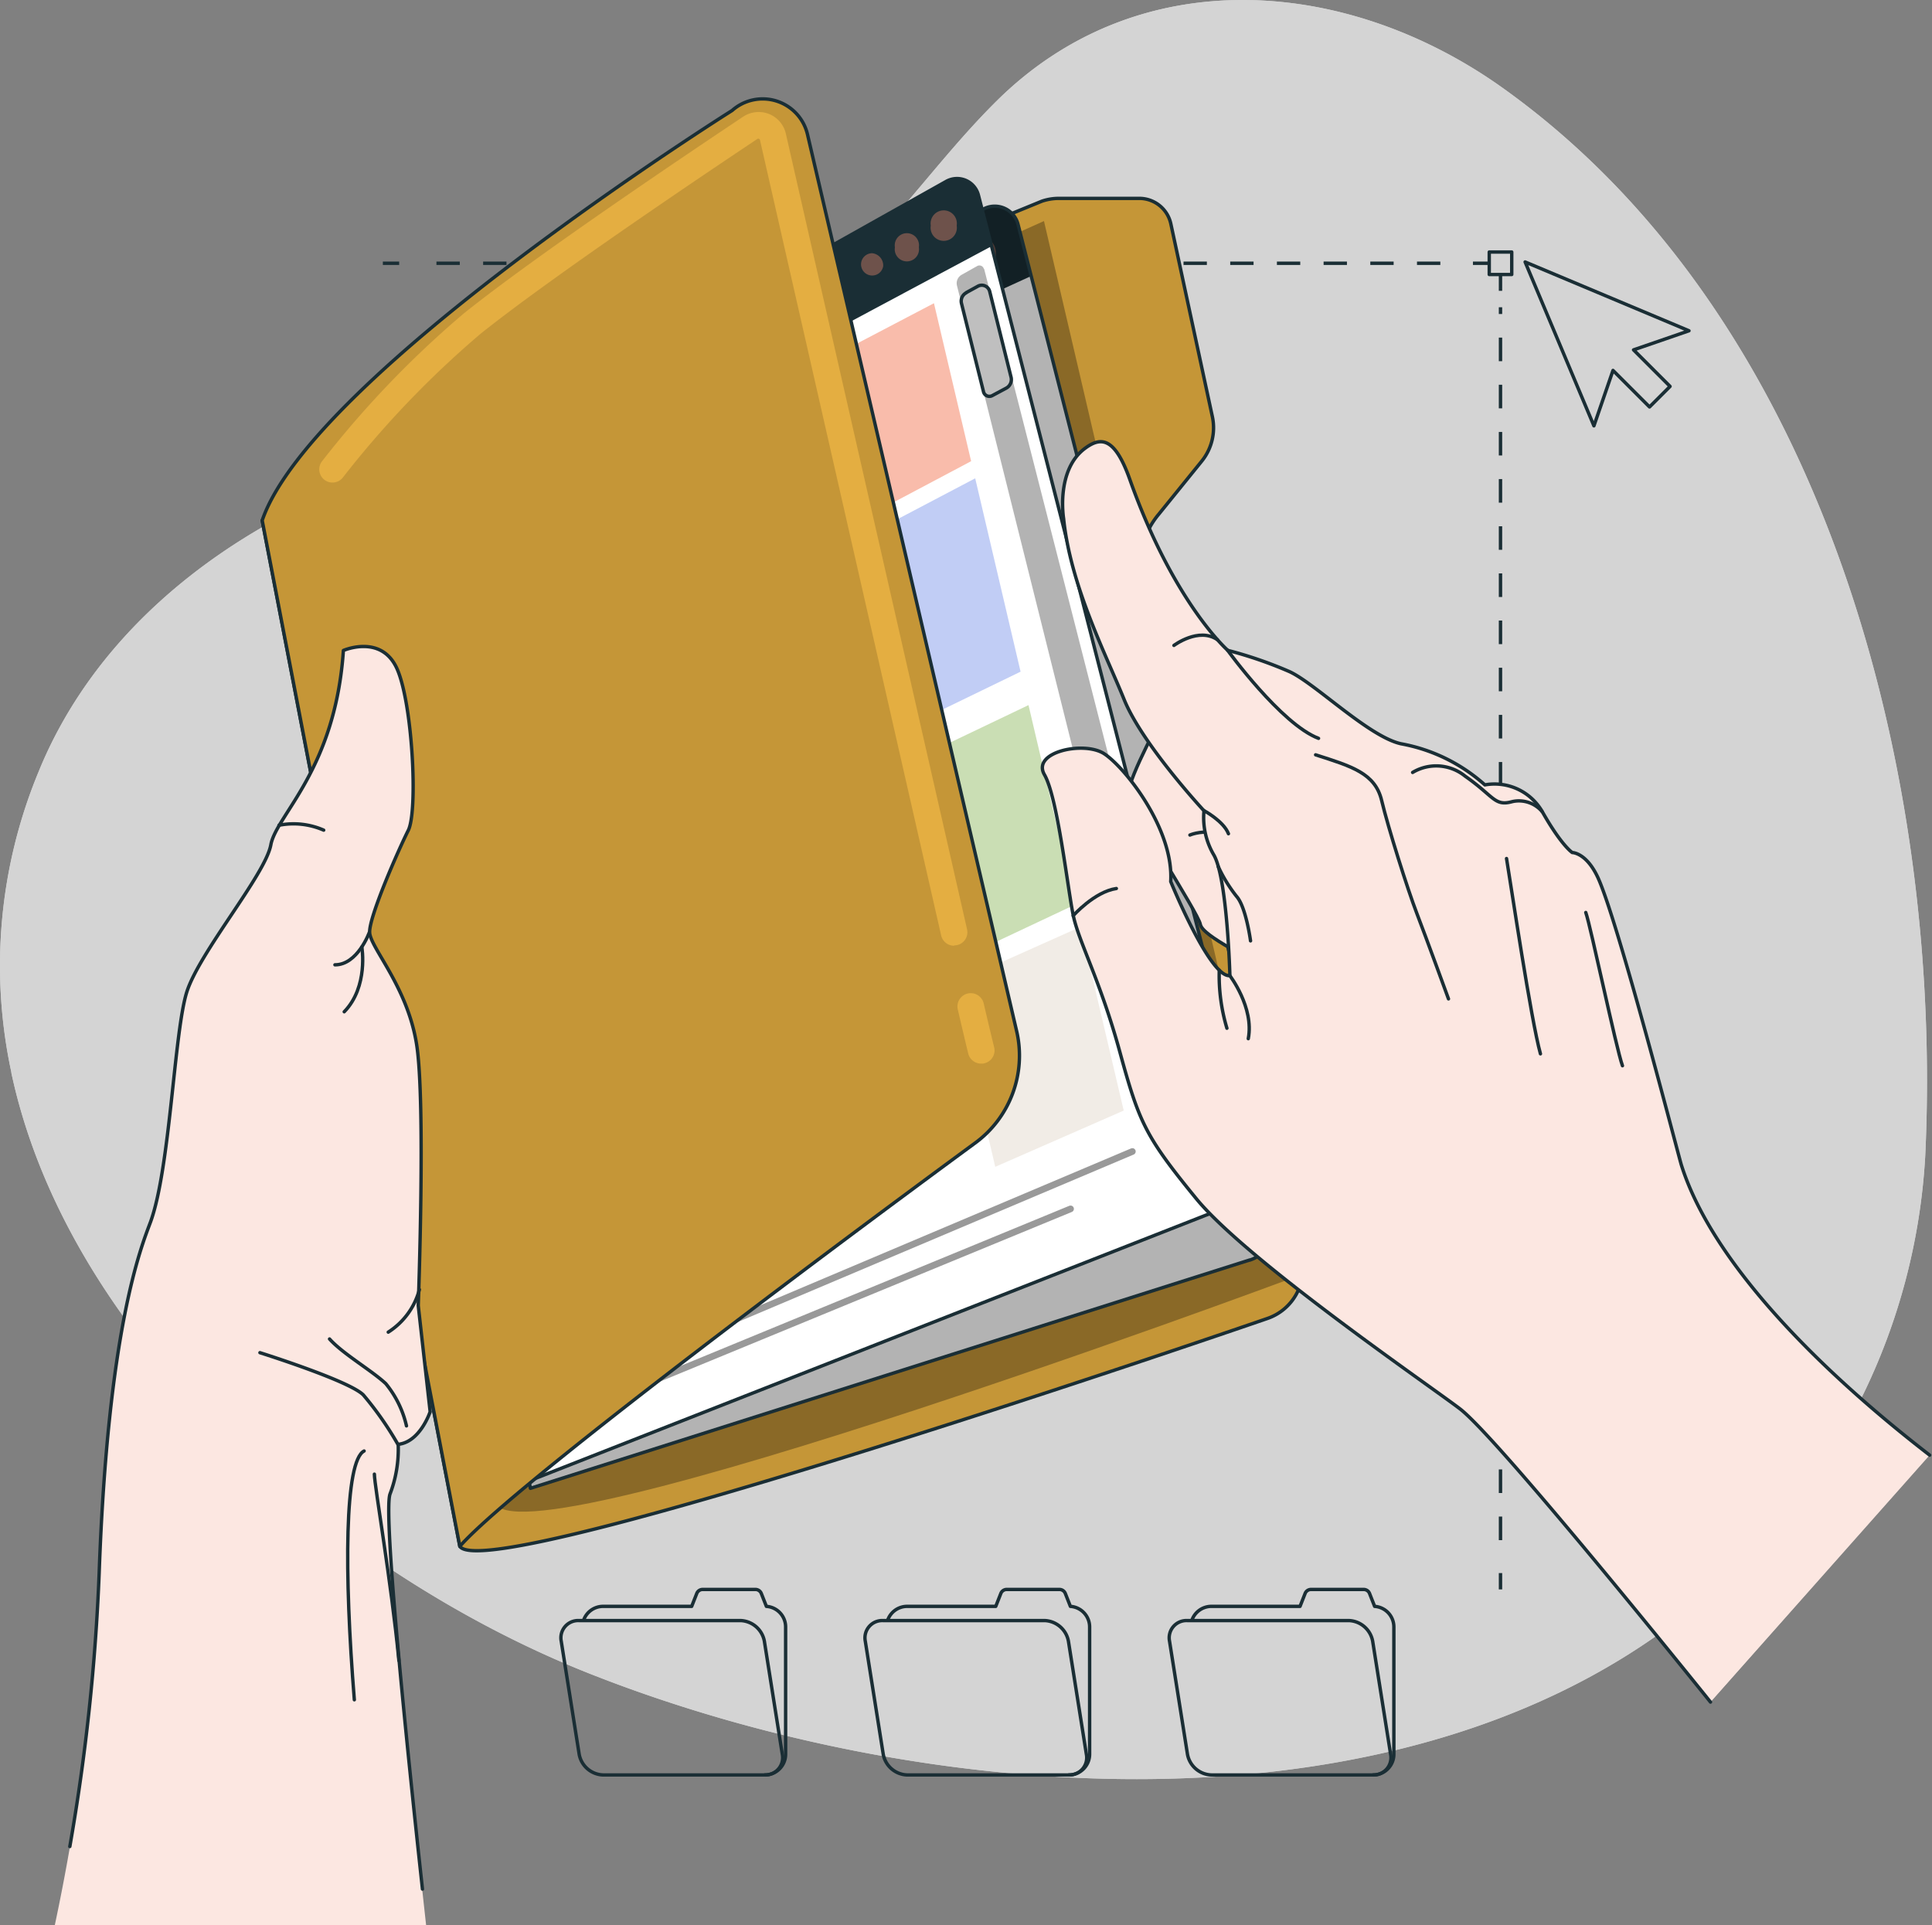 <svg xmlns="http://www.w3.org/2000/svg" xmlns:xlink="http://www.w3.org/1999/xlink" width="165.507" height="164.92" viewBox="0 0 165.507 164.92">
  <rect x="0" y="0" width="165.507" height="164.92" fill="#808080" stroke="none"/>
  <defs>
    <clipPath id="clip-path">
      <path id="Trazado_833610" data-name="Trazado 833610" d="M98.693,102.913,37.056,122.48,21.972,43.846l-.852-4.469,54.9-26.565a2.057,2.057,0,0,1,2.807,1.383l1.131,4.442,20.615,80.785a2.87,2.87,0,0,1-1.886,3.506Z" transform="translate(-21.12 -12.63)" fill="#fff" stroke="#1a2e35" stroke-linecap="round" stroke-linejoin="round" stroke-width="0.29"/>
    </clipPath>
    <clipPath id="clip-path-2">
      <path id="Trazado_833639" data-name="Trazado 833639" d="M72.321,43.61s-3.129,5.713-3.1,7,5.964,10.252,6.145,11.271S79.835,64.854,81.4,65.9s3.562-6.509,3.3-11.928S72.321,43.61,72.321,43.61Z" transform="translate(-69.22 -43.61)" fill="#fce7e1" stroke="#1a2e35" stroke-linecap="round" stroke-linejoin="round" stroke-width="0.29"/>
    </clipPath>
  </defs>
  <g id="Layer_1" data-name="Layer 1" transform="translate(0.003 0.008)">
    <g id="Grupo_1081036" data-name="Grupo 1081036" transform="translate(-0.003 -0.008)">
      <g id="Grupo_1081010" data-name="Grupo 1081010" opacity="0.66">
        <path id="Trazado_833593" data-name="Trazado 833593" d="M.979,91.892a43.351,43.351,0,0,1,2.3-25.727c4.609-11.383,14.5-19.484,25.588-24.2,16.118-6.858,31.929-7,45.03-20.434,4.036-4.148,7.43-8.9,11.551-12.961C97.616-3.419,115.438-1.966,128.735,7.531c27.752,19.819,37.725,59.053,36.189,91.5A53.551,53.551,0,0,1,146.277,136.7c-24.889,21.607-67.139,17.976-95.716,6.69C29.248,134.98,5.979,115.357.965,91.878Z" transform="translate(0.003 0.008)" fill="#fff"/>
        <path id="Trazado_833594" data-name="Trazado 833594" d="M.979,91.892a43.351,43.351,0,0,1,2.3-25.727c4.609-11.383,14.5-19.484,25.588-24.2,16.118-6.858,31.929-7,45.03-20.434,4.036-4.148,7.43-8.9,11.551-12.961C97.616-3.419,115.438-1.966,128.735,7.531c27.752,19.819,37.725,59.053,36.189,91.5A53.551,53.551,0,0,1,146.277,136.7c-24.889,21.607-67.139,17.976-95.716,6.69C29.248,134.98,5.979,115.357.965,91.878Z" transform="translate(0.003 0.008)" fill="#fff"/>
      </g>
      <g id="Grupo_1081013" data-name="Grupo 1081013" transform="translate(32.798 21.59)">
        <g id="Grupo_1081011" data-name="Grupo 1081011" transform="translate(0 0.964)">
          <line id="Línea_3394" data-name="Línea 3394" x1="1.397" transform="translate(93.383)" fill="none" stroke="#1a2e35" stroke-linejoin="round" stroke-width="0.29"/>
          <line id="Línea_3395" data-name="Línea 3395" x1="87.811" transform="translate(2.779)" fill="none" stroke="#1a2e35" stroke-linejoin="round" stroke-width="0.29" stroke-dasharray="0 0 2 2"/>
          <line id="Línea_3396" data-name="Línea 3396" x1="1.397" fill="none" stroke="#1a2e35" stroke-linejoin="round" stroke-width="0.29"/>
        </g>
        <g id="Grupo_1081012" data-name="Grupo 1081012" transform="translate(95.744 1.927)">
          <line id="Línea_3397" data-name="Línea 3397" y1="1.397" transform="translate(0 111.247)" fill="none" stroke="#1a2e35" stroke-linejoin="round" stroke-width="0.29"/>
          <line id="Línea_3398" data-name="Línea 3398" y1="105.618" transform="translate(0 2.807)" fill="none" stroke="#1a2e35" stroke-linejoin="round" stroke-width="0.29" stroke-dasharray="0 0 2.02 2.02"/>
          <line id="Línea_3399" data-name="Línea 3399" y1="1.397" fill="none" stroke="#1a2e35" stroke-linejoin="round" stroke-width="0.29"/>
        </g>
        <rect id="Rectángulo_379549" data-name="Rectángulo 379549" width="1.927" height="1.927" transform="translate(94.78)" fill="none" stroke="#1a2e35" stroke-linejoin="round" stroke-width="0.29"/>
      </g>
      <path id="Trazado_833595" data-name="Trazado 833595" d="M107.577,21.954,93.54,16.06,99.434,30.1l1.634-4.749,3.129,3.129,1.76-1.76-3.129-3.129Z" transform="translate(37.111 6.382)" fill="none" stroke="#1a2e35" stroke-linecap="round" stroke-linejoin="round" stroke-width="0.29"/>
      <g id="Grupo_1081017" data-name="Grupo 1081017" transform="translate(48.056 136.162)">
        <g id="Grupo_1081014" data-name="Grupo 1081014" transform="translate(52.111)">
          <path id="Trazado_833596" data-name="Trazado 833596" d="M89.181,112.617H75.326a2.159,2.159,0,0,1-2.053-1.774l-1.536-9.679a1.48,1.48,0,0,1,1.494-1.774H87.086a2.159,2.159,0,0,1,2.053,1.774l1.536,9.679A1.48,1.48,0,0,1,89.181,112.617Z" transform="translate(-71.714 -96.722)" fill="none" stroke="#1a2e35" stroke-linecap="round" stroke-linejoin="round" stroke-width="0.29"/>
          <path id="Trazado_833597" data-name="Trazado 833597" d="M88.631,113.374a1.776,1.776,0,0,0,1.774-1.774V100.692a1.769,1.769,0,0,0-1.648-1.76l-.433-1.1a.543.543,0,0,0-.5-.349H83.3a.543.543,0,0,0-.5.349l-.433,1.1H74.776a1.767,1.767,0,0,0-1.676,1.2" transform="translate(-71.165 -97.48)" fill="none" stroke="#1a2e35" stroke-linecap="round" stroke-linejoin="round" stroke-width="0.29"/>
        </g>
        <g id="Grupo_1081015" data-name="Grupo 1081015">
          <path id="Trazado_833598" data-name="Trazado 833598" d="M51.871,112.617H38.016a2.159,2.159,0,0,1-2.053-1.774l-1.536-9.679a1.48,1.48,0,0,1,1.494-1.774H49.776a2.159,2.159,0,0,1,2.053,1.774l1.536,9.679A1.48,1.48,0,0,1,51.871,112.617Z" transform="translate(-34.404 -96.722)" fill="none" stroke="#1a2e35" stroke-linecap="round" stroke-linejoin="round" stroke-width="0.29"/>
          <path id="Trazado_833599" data-name="Trazado 833599" d="M51.321,113.374A1.776,1.776,0,0,0,53.1,111.6V100.692a1.769,1.769,0,0,0-1.648-1.76l-.433-1.1a.543.543,0,0,0-.5-.349H45.986a.543.543,0,0,0-.5.349l-.433,1.1H37.466a1.767,1.767,0,0,0-1.676,1.2" transform="translate(-33.855 -97.48)" fill="none" stroke="#1a2e35" stroke-linecap="round" stroke-linejoin="round" stroke-width="0.29"/>
        </g>
        <g id="Grupo_1081016" data-name="Grupo 1081016" transform="translate(26.048)">
          <path id="Trazado_833600" data-name="Trazado 833600" d="M70.521,112.617H56.666a2.159,2.159,0,0,1-2.053-1.774l-1.536-9.679a1.48,1.48,0,0,1,1.494-1.774H68.426a2.159,2.159,0,0,1,2.053,1.774l1.536,9.679A1.48,1.48,0,0,1,70.521,112.617Z" transform="translate(-53.054 -96.722)" fill="none" stroke="#1a2e35" stroke-linecap="round" stroke-linejoin="round" stroke-width="0.29"/>
          <path id="Trazado_833601" data-name="Trazado 833601" d="M69.971,113.374a1.776,1.776,0,0,0,1.774-1.774V100.692a1.769,1.769,0,0,0-1.648-1.76l-.433-1.1a.543.543,0,0,0-.5-.349H64.636a.543.543,0,0,0-.5.349l-.433,1.1H56.116a1.767,1.767,0,0,0-1.676,1.2" transform="translate(-52.505 -97.48)" fill="none" stroke="#1a2e35" stroke-linecap="round" stroke-linejoin="round" stroke-width="0.29"/>
        </g>
      </g>
      <g id="Grupo_1081026" data-name="Grupo 1081026" transform="translate(22.463 8.472)">
        <path id="Trazado_833602" data-name="Trazado 833602" d="M92.815,39.3l3.757-4.637a4.552,4.552,0,0,0,.908-3.785L93.918,14.339a2.763,2.763,0,0,0-2.7-2.179h-6.9a4.568,4.568,0,0,0-1.439.237L16.08,39.759l16.928,87.88c2.374,3.562,69.151-19.512,69.151-19.512a4.493,4.493,0,0,0,2.947-5.293L91.446,45.318a6.973,6.973,0,0,1,1.369-6.02Z" transform="translate(-16.08 -3.637)" fill="#c59637" stroke="#1a2e35" stroke-linecap="round" stroke-linejoin="round" stroke-width="0.29"/>
        <path id="Trazado_833603" data-name="Trazado 833603" d="M81.819,13.564l21.132,90.59s-71.469,26.621-68.1,18.381c0,0-17.012-80.925-15.573-81.232S81.819,13.55,81.819,13.55Z" transform="translate(-14.847 -3.086)" opacity="0.3"/>
        <g id="Grupo_1081019" data-name="Grupo 1081019" transform="translate(7.039 9.179)">
          <path id="Trazado_833604" data-name="Trazado 833604" d="M98.693,102.913,37.056,122.48,21.972,43.846l-.852-4.469,54.9-26.565a2.057,2.057,0,0,1,2.807,1.383l1.131,4.442,20.615,80.785a2.87,2.87,0,0,1-1.886,3.506Z" transform="translate(-21.12 -12.63)" fill="#fff"/>
          <g id="Grupo_1081018" data-name="Grupo 1081018" clip-path="url(#clip-path)">
            <path id="Trazado_833605" data-name="Trazado 833605" d="M79.967,18.622,22.409,44.964l-1.3-5.6L76.028,12.812a2.057,2.057,0,0,1,2.807,1.383l1.131,4.442Z" transform="translate(-21.124 -12.63)" fill="#1a2e35"/>
            <path id="Trazado_833606" data-name="Trazado 833606" d="M61.9,15.971a1.268,1.268,0,0,1-1.271,1.369,1.494,1.494,0,0,1-1.271-1.55,1.268,1.268,0,0,1,1.271-1.369A1.494,1.494,0,0,1,61.9,15.971Z" transform="translate(-5.95 -11.92)" fill="#6e524b" stroke="#1a2e35" stroke-linecap="round" stroke-linejoin="round" stroke-width="0.29"/>
            <path id="Trazado_833607" data-name="Trazado 833607" d="M59.5,17.1a1.183,1.183,0,0,1-1.187,1.271,1.386,1.386,0,0,1-1.187-1.439,1.175,1.175,0,0,1,1.187-1.271A1.386,1.386,0,0,1,59.5,17.1Z" transform="translate(-6.835 -11.429)" fill="#6e524b" stroke="#1a2e35" stroke-linecap="round" stroke-linejoin="round" stroke-width="0.29"/>
            <path id="Trazado_833608" data-name="Trazado 833608" d="M57.237,18.081a1.1,1.1,0,0,1-1.1,1.187,1.292,1.292,0,0,1-1.1-1.341,1.1,1.1,0,0,1,1.1-1.187A1.292,1.292,0,0,1,57.237,18.081Z" transform="translate(-7.668 -11)" fill="#6e524b" stroke="#1a2e35" stroke-linecap="round" stroke-linejoin="round" stroke-width="0.29"/>
            <path id="Trazado_833609" data-name="Trazado 833609" d="M98.693,102.913,37.056,122.48,21.972,43.846l-.852-4.469,54.9-26.565a2.057,2.057,0,0,1,2.807,1.383l1.131,4.442,20.615,80.785a2.87,2.87,0,0,1-1.886,3.506Z" transform="translate(-21.12 -12.63)" opacity="0.3"/>
          </g>
          <path id="Trazado_833611" data-name="Trazado 833611" d="M98.693,102.913,37.056,122.48,21.972,43.846l-.852-4.469,54.9-26.565a2.057,2.057,0,0,1,2.807,1.383l1.131,4.442,20.615,80.785a2.87,2.87,0,0,1-1.886,3.506Z" transform="translate(-21.12 -12.63)" fill="none" stroke="#1a2e35" stroke-linecap="round" stroke-linejoin="round" stroke-width="0.29"/>
        </g>
        <g id="Grupo_1081021" data-name="Grupo 1081021" transform="translate(4.428 6.824)">
          <path id="Trazado_833612" data-name="Trazado 833612" d="M95.789,99.7l-60.8,23.87L20.1,46l-.852-4.414L73.414,11.19a1.89,1.89,0,0,1,2.765,1.187L77.3,16.735,97.633,96.081a3.084,3.084,0,0,1-1.858,3.631Z" transform="translate(-19.25 -10.944)" fill="#fff" stroke="#1a2e35" stroke-linecap="round" stroke-linejoin="round" stroke-width="0.29"/>
          <path id="Trazado_833613" data-name="Trazado 833613" d="M77.311,16.735,20.535,47.1,19.25,41.6,73.414,11.19a1.89,1.89,0,0,1,2.765,1.187L77.3,16.735Z" transform="translate(-19.25 -10.944)" fill="#1a2e35"/>
          <path id="Trazado_833614" data-name="Trazado 833614" d="M59.494,14.243a1.27,1.27,0,1,1-2.514,0,1.27,1.27,0,1,1,2.514,0Z" transform="translate(-4.282 -10.211)" fill="#6e524b" stroke="#1a2e35" stroke-linecap="round" stroke-linejoin="round" stroke-width="0.29"/>
          <path id="Trazado_833615" data-name="Trazado 833615" d="M57.126,15.545a1.185,1.185,0,1,1-2.346,0,1.185,1.185,0,1,1,2.346,0Z" transform="translate(-5.155 -9.656)" fill="#6e524b" stroke="#1a2e35" stroke-linecap="round" stroke-linejoin="round" stroke-width="0.29"/>
          <path id="Trazado_833616" data-name="Trazado 833616" d="M54.889,16.691A1.1,1.1,0,1,1,53.8,15.42,1.194,1.194,0,0,1,54.889,16.691Z" transform="translate(-5.976 -9.168)" fill="#6e524b" stroke="#1a2e35" stroke-linecap="round" stroke-linejoin="round" stroke-width="0.29"/>
          <path id="Trazado_833617" data-name="Trazado 833617" d="M61.029,16.575l17.906,70.1a.614.614,0,0,1-.349.712l-1.634.726a.6.6,0,0,1-.824-.405L58.7,18a.836.836,0,0,1,.391-.922l1.341-.754a.393.393,0,0,1,.573.251Z" transform="translate(-3.611 -8.829)" opacity="0.3"/>
          <path id="Trazado_833618" data-name="Trazado 833618" d="M59.383,18.12l.992-.545a.7.7,0,0,1,1.02.447l1.83,7.347a.835.835,0,0,1-.419.936l-1.2.642a.516.516,0,0,1-.74-.321l-1.886-7.57a.808.808,0,0,1,.405-.922Z" transform="translate(-3.501 -8.348)" fill="#bfbfbf" stroke="#1a2e35" stroke-linecap="round" stroke-linejoin="round" stroke-width="0.29"/>
          <line id="Línea_3400" data-name="Línea 3400" x1="39.163" y2="16.132" transform="translate(25.657 88.266)" fill="none" stroke="#000" stroke-linecap="round" stroke-linejoin="round" stroke-width="0.57" opacity="0.4"/>
          <line id="Línea_3401" data-name="Línea 3401" x1="49.75" y2="21.048" transform="translate(20.364 83.35)" fill="none" stroke="#000" stroke-linecap="round" stroke-linejoin="round" stroke-width="0.57" opacity="0.4"/>
          <g id="Grupo_1081020" data-name="Grupo 1081020" transform="translate(42.376 10.68)">
            <path id="Trazado_833619" data-name="Trazado 833619" d="M70.179,60.322,66.17,43.24l-10.88,5.2,3.967,17.026Z" transform="translate(-47.329 -8.811)" fill="#cadeb4"/>
            <path id="Trazado_833620" data-name="Trazado 833620" d="M52.11,34.987,55.9,51.16l10.852-5.266L62.865,29.33Z" transform="translate(-48.59 -14.329)" fill="#c1cdf5"/>
            <path id="Trazado_833621" data-name="Trazado 833621" d="M63.515,32.124,60.331,18.59,49.59,24.219l3.184,13.6Z" transform="translate(-49.59 -18.59)" fill="#f9bcab"/>
            <path id="Trazado_833622" data-name="Trazado 833622" d="M58.42,61.742,62.079,77.4l11.006-4.819-3.7-15.741Z" transform="translate(-46.087 -3.416)" fill="#f1ece6"/>
          </g>
        </g>
        <g id="Grupo_1081025" data-name="Grupo 1081025">
          <path id="Trazado_833623" data-name="Trazado 833623" d="M16.08,42.179l16.928,87.88c5.419-6.187,44.108-34.526,44.108-34.526a9.276,9.276,0,0,0,3.6-9.581L62.8,9.134a3.946,3.946,0,0,0-6.467-2.081S20.354,29.665,16.08,42.166Z" transform="translate(-16.08 -6.058)" fill="#c59637" stroke="#1a2e35" stroke-linecap="round" stroke-linejoin="round" stroke-width="0.29"/>
          <g id="Grupo_1081024" data-name="Grupo 1081024" transform="translate(4.882 1.12)">
            <g id="Grupo_1081022" data-name="Grupo 1081022" transform="translate(54.672 75.491)" opacity="0.7">
              <path id="Trazado_833624" data-name="Trazado 833624" d="M60.746,66.944a1.134,1.134,0,0,1-1.1-.866c-.307-1.257-.6-2.514-.894-3.771a1.14,1.14,0,0,1,2.221-.517c.293,1.257.587,2.5.894,3.757a1.126,1.126,0,0,1-.838,1.369.859.859,0,0,1-.265.028Z" transform="translate(-58.719 -60.909)" fill="#f1b846"/>
            </g>
            <g id="Grupo_1081023" data-name="Grupo 1081023" opacity="0.7">
              <path id="Trazado_833625" data-name="Trazado 833625" d="M73.955,78.287a1.134,1.134,0,0,1-1.1-.88L57.335,9.262a.143.143,0,0,0-.084-.1.174.174,0,0,0-.126,0c-3.981,2.654-17.473,11.7-23.716,16.691A83.472,83.472,0,0,0,21.593,38.188a1.132,1.132,0,1,1-1.76-1.425A85.214,85.214,0,0,1,31.985,24.1c6.159-4.93,18.772-13.408,23.9-16.83A2.416,2.416,0,0,1,58.1,7.028a2.386,2.386,0,0,1,1.453,1.7L75.073,76.877a1.125,1.125,0,0,1-.852,1.355,1.539,1.539,0,0,1-.251.028Z" transform="translate(-19.575 -6.86)" fill="#f1b846"/>
            </g>
          </g>
        </g>
      </g>
      <g id="Grupo_1081028" data-name="Grupo 1081028" transform="translate(4.697 55.341)">
        <path id="Trazado_833626" data-name="Trazado 833626" d="M35.163,149.15c-.531-4.819-1.257-11.509-1.886-17.892-.908-9.3-1.62-17.92-1.229-19.023a10.724,10.724,0,0,0,.7-4.26c1.9-.21,2.751-2.793,2.751-2.793l-1.02-9.093s.629-17.417-.14-22.361-3.953-8.268-4.022-9.581,2.472-7.109,3.31-8.757.349-10.978-.992-13.9a2.951,2.951,0,0,0-1.522-1.578A4.236,4.236,0,0,0,28.068,40,25.89,25.89,0,0,1,24.59,51.7h0c-1.313,2.277-2.514,3.743-2.738,4.944-.461,2.57-6.132,9.2-7.207,12.626s-1.411,15.084-3.1,19.68C10.749,91.117,7.9,98,7.159,119.023a180.726,180.726,0,0,1-3.8,30.155H35.177Z" transform="translate(-3.36 -39.599)" fill="#fce7e1"/>
        <path id="Trazado_833627" data-name="Trazado 833627" d="M29.069,55.391c-.838,1.662-3.38,7.444-3.31,8.757S29,68.785,29.782,73.73s.14,22.361.14,22.361l1.02,9.093s-.852,2.584-2.751,2.793a10.724,10.724,0,0,1-.7,4.26c-.391,1.089.321,9.707,1.229,19.023-.95-4.023-1.732-7.123-1.732-7.123s-.419,4.944-.95,8.855-1.83,9.456-1.83,9.456-2.849-26.873-2.193-31.356,2.291-3.757,1.034-5.908-8.939-4.009-8.185-5.629c.74-1.592,6.746,1.257,7,1.369-.21-.168-3.534-2.835-3.506-4.064.028-1.271,5.349,1.983,5.349,1.983a17.754,17.754,0,0,0,3.841-3.184c1.62-1.872-.782-19.721-1.243-21.006s-3.31-1.1-4.134-2.179,1.425-1.55.992-3.184-1.606-1.494-1.606-1.494,1.872-2.738,1.7-5.126,2.933-5.266,2.71-7c-.866-6.7-4.861-2.081-5.95-3.995h0A25.957,25.957,0,0,0,23.5,39.957a4.236,4.236,0,0,1,3.045-.084,3,3,0,0,1,1.522,1.578c1.355,2.919,1.83,12.235.992,13.9Z" transform="translate(1.183 -39.614)" fill="#fce7e1" opacity="0.4"/>
        <g id="Grupo_1081027" data-name="Grupo 1081027" transform="translate(1.285 0.044)">
          <path id="Trazado_833628" data-name="Trazado 833628" d="M4.28,142.449A175.229,175.229,0,0,0,6.794,119c.754-21.006,3.6-27.906,4.4-30.057,1.676-4.6,2.025-16.258,3.1-19.68S21.026,59.205,21.5,56.635s5.517-6.411,6.215-16.649c0,0,3.212-1.411,4.567,1.508s1.83,12.235.992,13.9-3.38,7.444-3.31,8.757,3.24,4.637,4.023,9.581.14,22.375.14,22.375l1.02,9.093s-.852,2.6-2.738,2.793a10.725,10.725,0,0,1-.7,4.26c-.6,1.69,1.425,21.453,2.779,33.842" transform="translate(-4.28 -39.646)" fill="#fce7e1" stroke="#1a2e35" stroke-linecap="round" stroke-linejoin="round" stroke-width="0.29"/>
          <path id="Trazado_833629" data-name="Trazado 833629" d="M23.487,57.18s-1.006,2.793-2.947,2.779" transform="translate(2.17 -32.69)" fill="#fce7e1" stroke="#1a2e35" stroke-linecap="round" stroke-linejoin="round" stroke-width="0.29"/>
          <path id="Trazado_833630" data-name="Trazado 833630" d="M22.618,58.08s.587,3.394-1.508,5.545" transform="translate(2.396 -32.333)" fill="#fce7e1" stroke="#1a2e35" stroke-linecap="round" stroke-linejoin="round" stroke-width="0.29"/>
          <path id="Trazado_833631" data-name="Trazado 833631" d="M17.11,50.644a6.439,6.439,0,0,1,3.827.419" transform="translate(0.81 -35.331)" fill="#fce7e1" stroke="#1a2e35" stroke-linecap="round" stroke-linejoin="round" stroke-width="0.29"/>
          <path id="Trazado_833632" data-name="Trazado 833632" d="M15.94,82.96s7.64,2.4,8.855,3.617a28.006,28.006,0,0,1,2.961,4.232" transform="translate(0.346 -22.463)" fill="#fce7e1" stroke="#1a2e35" stroke-linecap="round" stroke-linejoin="round" stroke-width="0.29"/>
          <path id="Trazado_833633" data-name="Trazado 833633" d="M20.21,82.12c1.117,1.257,3.631,2.71,4.819,3.827A8.792,8.792,0,0,1,26.8,89.564" transform="translate(2.039 -22.797)" fill="#fce7e1" stroke="#1a2e35" stroke-linecap="round" stroke-linejoin="round" stroke-width="0.29"/>
          <path id="Trazado_833634" data-name="Trazado 833634" d="M23.81,82.735a6.214,6.214,0,0,0,2.668-3.645" transform="translate(3.468 -23.999)" fill="#fce7e1" stroke="#1a2e35" stroke-linecap="round" stroke-linejoin="round" stroke-width="0.29"/>
          <path id="Trazado_833635" data-name="Trazado 833635" d="M22.729,88.99c-1.676.838-1.718,10.447-.838,21.314" transform="translate(2.481 -20.071)" fill="#fce7e1" stroke="#1a2e35" stroke-linecap="round" stroke-linejoin="round" stroke-width="0.29"/>
          <path id="Trazado_833636" data-name="Trazado 833636" d="M22.96,90.41c.014,1.061,1.439,9.162,2.1,15.978" transform="translate(3.13 -19.508)" fill="#fce7e1" stroke="#1a2e35" stroke-linecap="round" stroke-linejoin="round" stroke-width="0.29"/>
        </g>
      </g>
      <g id="Grupo_1081035" data-name="Grupo 1081035" transform="translate(89.268 37.819)">
        <g id="Grupo_1081031" data-name="Grupo 1081031" transform="translate(7.415 23.102)">
          <g id="Grupo_1081030" data-name="Grupo 1081030">
            <path id="Trazado_833637" data-name="Trazado 833637" d="M72.321,43.61s-3.129,5.713-3.1,7,5.964,10.252,6.145,11.271S79.835,64.854,81.4,65.9s3.562-6.509,3.3-11.928S72.321,43.61,72.321,43.61Z" transform="translate(-69.22 -43.61)" fill="#fce7e1"/>
            <g id="Grupo_1081029" data-name="Grupo 1081029" clip-path="url(#clip-path-2)">
              <path id="Trazado_833638" data-name="Trazado 833638" d="M72.321,43.61s-3.129,5.713-3.1,7,5.964,10.252,6.145,11.271S79.835,64.854,81.4,65.9s3.562-6.509,3.3-11.928S72.321,43.61,72.321,43.61Z" transform="translate(-69.22 -43.61)" fill="#fce7e1" opacity="0.5"/>
            </g>
            <path id="Trazado_833640" data-name="Trazado 833640" d="M72.321,43.61s-3.129,5.713-3.1,7,5.964,10.252,6.145,11.271S79.835,64.854,81.4,65.9s3.562-6.509,3.3-11.928S72.321,43.61,72.321,43.61Z" transform="translate(-69.22 -43.61)" fill="none" stroke="#1a2e35" stroke-linecap="round" stroke-linejoin="round" stroke-width="0.29"/>
          </g>
          <path id="Trazado_833641" data-name="Trazado 833641" d="M72.98,51.283s3.073-1.4,6.411,2.332" transform="translate(-67.728 -40.668)" fill="#fce7e1" stroke="#1a2e35" stroke-linecap="round" stroke-linejoin="round" stroke-width="0.29"/>
        </g>
        <g id="Grupo_1081034" data-name="Grupo 1081034">
          <path id="Trazado_833642" data-name="Trazado 833642" d="M139.914,113.889l-18.758,21.16s-3.087-3.841-6.942-8.534c-5.475-6.662-12.528-15.056-14.512-16.579-2.43-1.872-18.241-12.682-22.613-18.031-.629-.768-1.173-1.453-1.648-2.067h0c-2.891-3.715-3.464-5.307-4.888-10.5-1.676-6.062-3.506-9.414-3.981-11.648a1.114,1.114,0,0,0-.042-.21C66.057,64.991,65.2,57.5,64.1,55.6c-1.131-1.955,3.366-2.905,5.084-1.816s5.992,6.4,5.726,10.964c0,0,3.366,8.282,5.07,8.059,0,0-.223-8.3-1.355-10.322a6.655,6.655,0,0,1-.88-3.031,3.443,3.443,0,0,1,.028-.768s-5.293-5.7-6.844-9.539-4.6-9.749-5.182-15.5c0,0-.684-4.134,1.816-6.006.95-.712,1.83-.922,2.724.321A9.846,9.846,0,0,1,71.406,30.3C75.163,40.884,79.8,44.948,79.8,44.948a35.848,35.848,0,0,1,5.307,1.83,9.888,9.888,0,0,1,1.089.642h0c.978.67,2.179,1.62,3.422,2.57,1.788,1.355,3.631,2.668,5.028,2.961a14.558,14.558,0,0,1,7.179,3.52,4.712,4.712,0,0,1,4.93,2.319c1.648,2.905,2.57,3.478,2.57,3.478.028,0,1.215,0,2.193,2.151,1.718,3.757,6.9,23.814,7.151,24.624,2.081,6.634,8.268,13.744,15.35,19.987h0c1.927,1.7,3.925,3.324,5.922,4.874Z" transform="translate(-63.907 -27.07)" fill="#fce7e1"/>
          <g id="Grupo_1081032" data-name="Grupo 1081032" transform="translate(0 0.881)">
            <path id="Trazado_833643" data-name="Trazado 833643" d="M79.86,41.64Z" transform="translate(-57.584 -22.17)" fill="#fce7e1" opacity="0.4"/>
            <path id="Trazado_833644" data-name="Trazado 833644" d="M90.277,55.3s-5.6-1.006-6.718-3.562-5.8-7.975-6.914-8.324a1.775,1.775,0,0,0-1.83.433s-1.941-3.073-3.408-5.726c-1.383-2.514-8.255-10.07-2.249-10.419a9.846,9.846,0,0,1,1.117,2.332c3.757,10.587,8.394,14.651,8.394,14.651a35.849,35.849,0,0,1,5.307,1.83,9.886,9.886,0,0,1,1.089.642c-.14-.028-2.388-.587-1.941.559.447,1.187,4.106,4.5,6.034,5.95S90.291,55.3,90.291,55.3Z" transform="translate(-62.791 -27.7)" fill="#fce7e1" opacity="0.4"/>
            <path id="Trazado_833645" data-name="Trazado 833645" d="M126.693,102.512c-3.171-1.732-7.961-4.6-9.553-6.858-2.472-3.478-4.3-5.21-5.936-7.221s-4.749-3.645-4.022-3.38,4.022,1.411,4.022,1.411a31.883,31.883,0,0,1-4.386-8.171c-1.913-5.112-5.405-23.115-8-25.113s0,17.654,0,17.654a58.086,58.086,0,0,1-3.687-11.984c-1.187-6.453-2.277-9.623-3.673-10.5s-4.092.964-4.819,0,.1-1.327-4.316-4.888c1.788,1.355,3.631,2.668,5.028,2.961a14.558,14.558,0,0,1,7.179,3.52,4.712,4.712,0,0,1,4.93,2.319c1.648,2.905,2.57,3.478,2.57,3.478.028,0,1.215,0,2.193,2.151,1.718,3.757,6.9,23.814,7.151,24.624,2.081,6.634,8.268,13.744,15.35,19.987Z" transform="translate(-56.608 -21.448)" fill="#fce7e1" opacity="0.4"/>
            <path id="Trazado_833646" data-name="Trazado 833646" d="M81.829,69.162c-.21,1.215-1.718-2.332-1.844-1.788s-.545,2.346-.573,1.788-3.226-2.332-3.771-4.986a25.029,25.029,0,0,0-1.187-4.455c-.279-.67-.768.447-.8-1.159-.028-1.439-4.665-2.961-7.137,1.467-.475-2.486-1.327-9.972-2.43-11.872-1.131-1.955,3.366-2.905,5.084-1.816s5.992,6.4,5.726,10.964c0,0,3.366,8.282,5.07,8.059,0,0-.223-8.3-1.355-10.322a6.655,6.655,0,0,1-.88-3.031l1.676.223c.447.992-.433,2.4,0,3.115s3.129,5.908,2.235,8.6.391,4.022.182,5.224Z" transform="translate(-63.911 -20.487)" fill="#fce7e1" opacity="0.4"/>
            <path id="Trazado_833647" data-name="Trazado 833647" d="M110.952,108.7c-5.475-6.662-12.528-15.056-14.512-16.579C94.01,90.247,78.2,79.436,73.828,74.087c-.629-.768-1.173-1.453-1.648-2.067a20.59,20.59,0,0,0,6.411,5c2.193,1.187,8.548,2.207,12.975,7.025,2.151,2.332,3.38,4.036,6.034,6.956s6.481,3.115,8.771,7.137a103.568,103.568,0,0,1,4.6,10.559Z" transform="translate(-60.631 -10.118)" fill="#fce7e1" opacity="0.4"/>
          </g>
          <g id="Grupo_1081033" data-name="Grupo 1081033" transform="translate(0.028 0.018)">
            <path id="Trazado_833648" data-name="Trazado 833648" d="M121.166,135.058s-18.059-22.5-21.453-25.113c-2.43-1.872-18.241-12.682-22.613-18.031s-4.874-6.509-6.537-12.57-3.506-9.4-3.981-11.648-1.341-10.126-2.472-12.081S67.477,52.709,69.2,53.8s5.992,6.4,5.726,10.964c0,0,3.366,8.282,5.07,8.059,0,0-.223-8.3-1.369-10.322a6.3,6.3,0,0,1-.852-3.8s-5.294-5.7-6.844-9.539-4.6-9.749-5.182-15.5c0,0-.684-4.134,1.83-6.006,1.355-1.006,2.542-.992,3.841,2.654,3.757,10.587,8.394,14.651,8.394,14.651a35.848,35.848,0,0,1,5.307,1.83c2.235,1.048,6.788,5.573,9.539,6.173a14.7,14.7,0,0,1,7.179,3.52,4.712,4.712,0,0,1,4.93,2.319c1.648,2.905,2.556,3.478,2.556,3.478s1.2,0,2.193,2.137c1.732,3.757,6.9,23.814,7.151,24.624,2.654,8.436,11.956,17.668,21.272,24.861" transform="translate(-63.931 -27.082)" fill="#fce7e1" stroke="#1a2e35" stroke-linecap="round" stroke-linejoin="round" stroke-width="0.29"/>
            <path id="Trazado_833649" data-name="Trazado 833649" d="M75.28,39.86s4.6,6.355,7.808,7.57" transform="translate(-59.429 -22.013)" fill="#fce7e1" stroke="#1a2e35" stroke-linecap="round" stroke-linejoin="round" stroke-width="0.29"/>
            <path id="Trazado_833650" data-name="Trazado 833650" d="M80.69,46.29c3.1.992,5.1,1.578,5.657,3.911s2.221,7.612,3.017,9.679,2.71,7.319,2.71,7.319" transform="translate(-57.283 -19.463)" fill="#fce7e1" stroke="#1a2e35" stroke-linecap="round" stroke-linejoin="round" stroke-width="0.29"/>
            <path id="Trazado_833651" data-name="Trazado 833651" d="M75.42,59.82s2.109,2.738,1.592,5.419" transform="translate(-59.373 -14.095)" fill="#fce7e1" stroke="#1a2e35" stroke-linecap="round" stroke-linejoin="round" stroke-width="0.29"/>
            <path id="Trazado_833652" data-name="Trazado 833652" d="M74.781,59.5a15.686,15.686,0,0,0,.656,4.972" transform="translate(-59.628 -14.222)" fill="#fce7e1" stroke="#1a2e35" stroke-linecap="round" stroke-linejoin="round" stroke-width="0.29"/>
            <path id="Trazado_833653" data-name="Trazado 833653" d="M73.84,49.71s1.69.908,2.1,1.983" transform="translate(-60 -18.106)" fill="#fce7e1" stroke="#1a2e35" stroke-linecap="round" stroke-linejoin="round" stroke-width="0.29"/>
            <path id="Trazado_833654" data-name="Trazado 833654" d="M74.72,53.15a12.661,12.661,0,0,0,1.564,2.542c.81.894,1.2,3.813,1.2,3.813" transform="translate(-59.651 -16.741)" fill="#fce7e1" stroke="#1a2e35" stroke-linecap="round" stroke-linejoin="round" stroke-width="0.29"/>
            <path id="Trazado_833655" data-name="Trazado 833655" d="M65.82,56.822s1.816-2.053,3.7-2.332" transform="translate(-63.182 -16.21)" fill="#fce7e1" stroke="#1a2e35" stroke-linecap="round" stroke-linejoin="round" stroke-width="0.29"/>
            <path id="Trazado_833656" data-name="Trazado 833656" d="M72,39.829s2.123-1.592,3.729-.489" transform="translate(-60.73 -22.374)" fill="#fce7e1" stroke="#1a2e35" stroke-linecap="round" stroke-linejoin="round" stroke-width="0.29"/>
            <path id="Trazado_833657" data-name="Trazado 833657" d="M97.26,55.96c.419,1.159,2.6,11.635,3.143,13.129" transform="translate(-50.709 -15.626)" fill="#fce7e1" stroke="#1a2e35" stroke-linecap="round" stroke-linejoin="round" stroke-width="0.29"/>
            <path id="Trazado_833658" data-name="Trazado 833658" d="M86.64,47.526a3.93,3.93,0,0,1,4.5.321c2.5,1.746,2.5,2.6,4.036,2.179a2.611,2.611,0,0,1,2.556.852" transform="translate(-54.922 -19.19)" fill="#fce7e1" stroke="#1a2e35" stroke-linecap="round" stroke-linejoin="round" stroke-width="0.29"/>
            <path id="Trazado_833659" data-name="Trazado 833659" d="M92.4,52.65c.391,2.346,2.1,13.855,2.905,16.732" transform="translate(-52.637 -16.939)" fill="#fce7e1" stroke="#1a2e35" stroke-linecap="round" stroke-linejoin="round" stroke-width="0.29"/>
          </g>
        </g>
      </g>
    </g>
  </g>
</svg>
